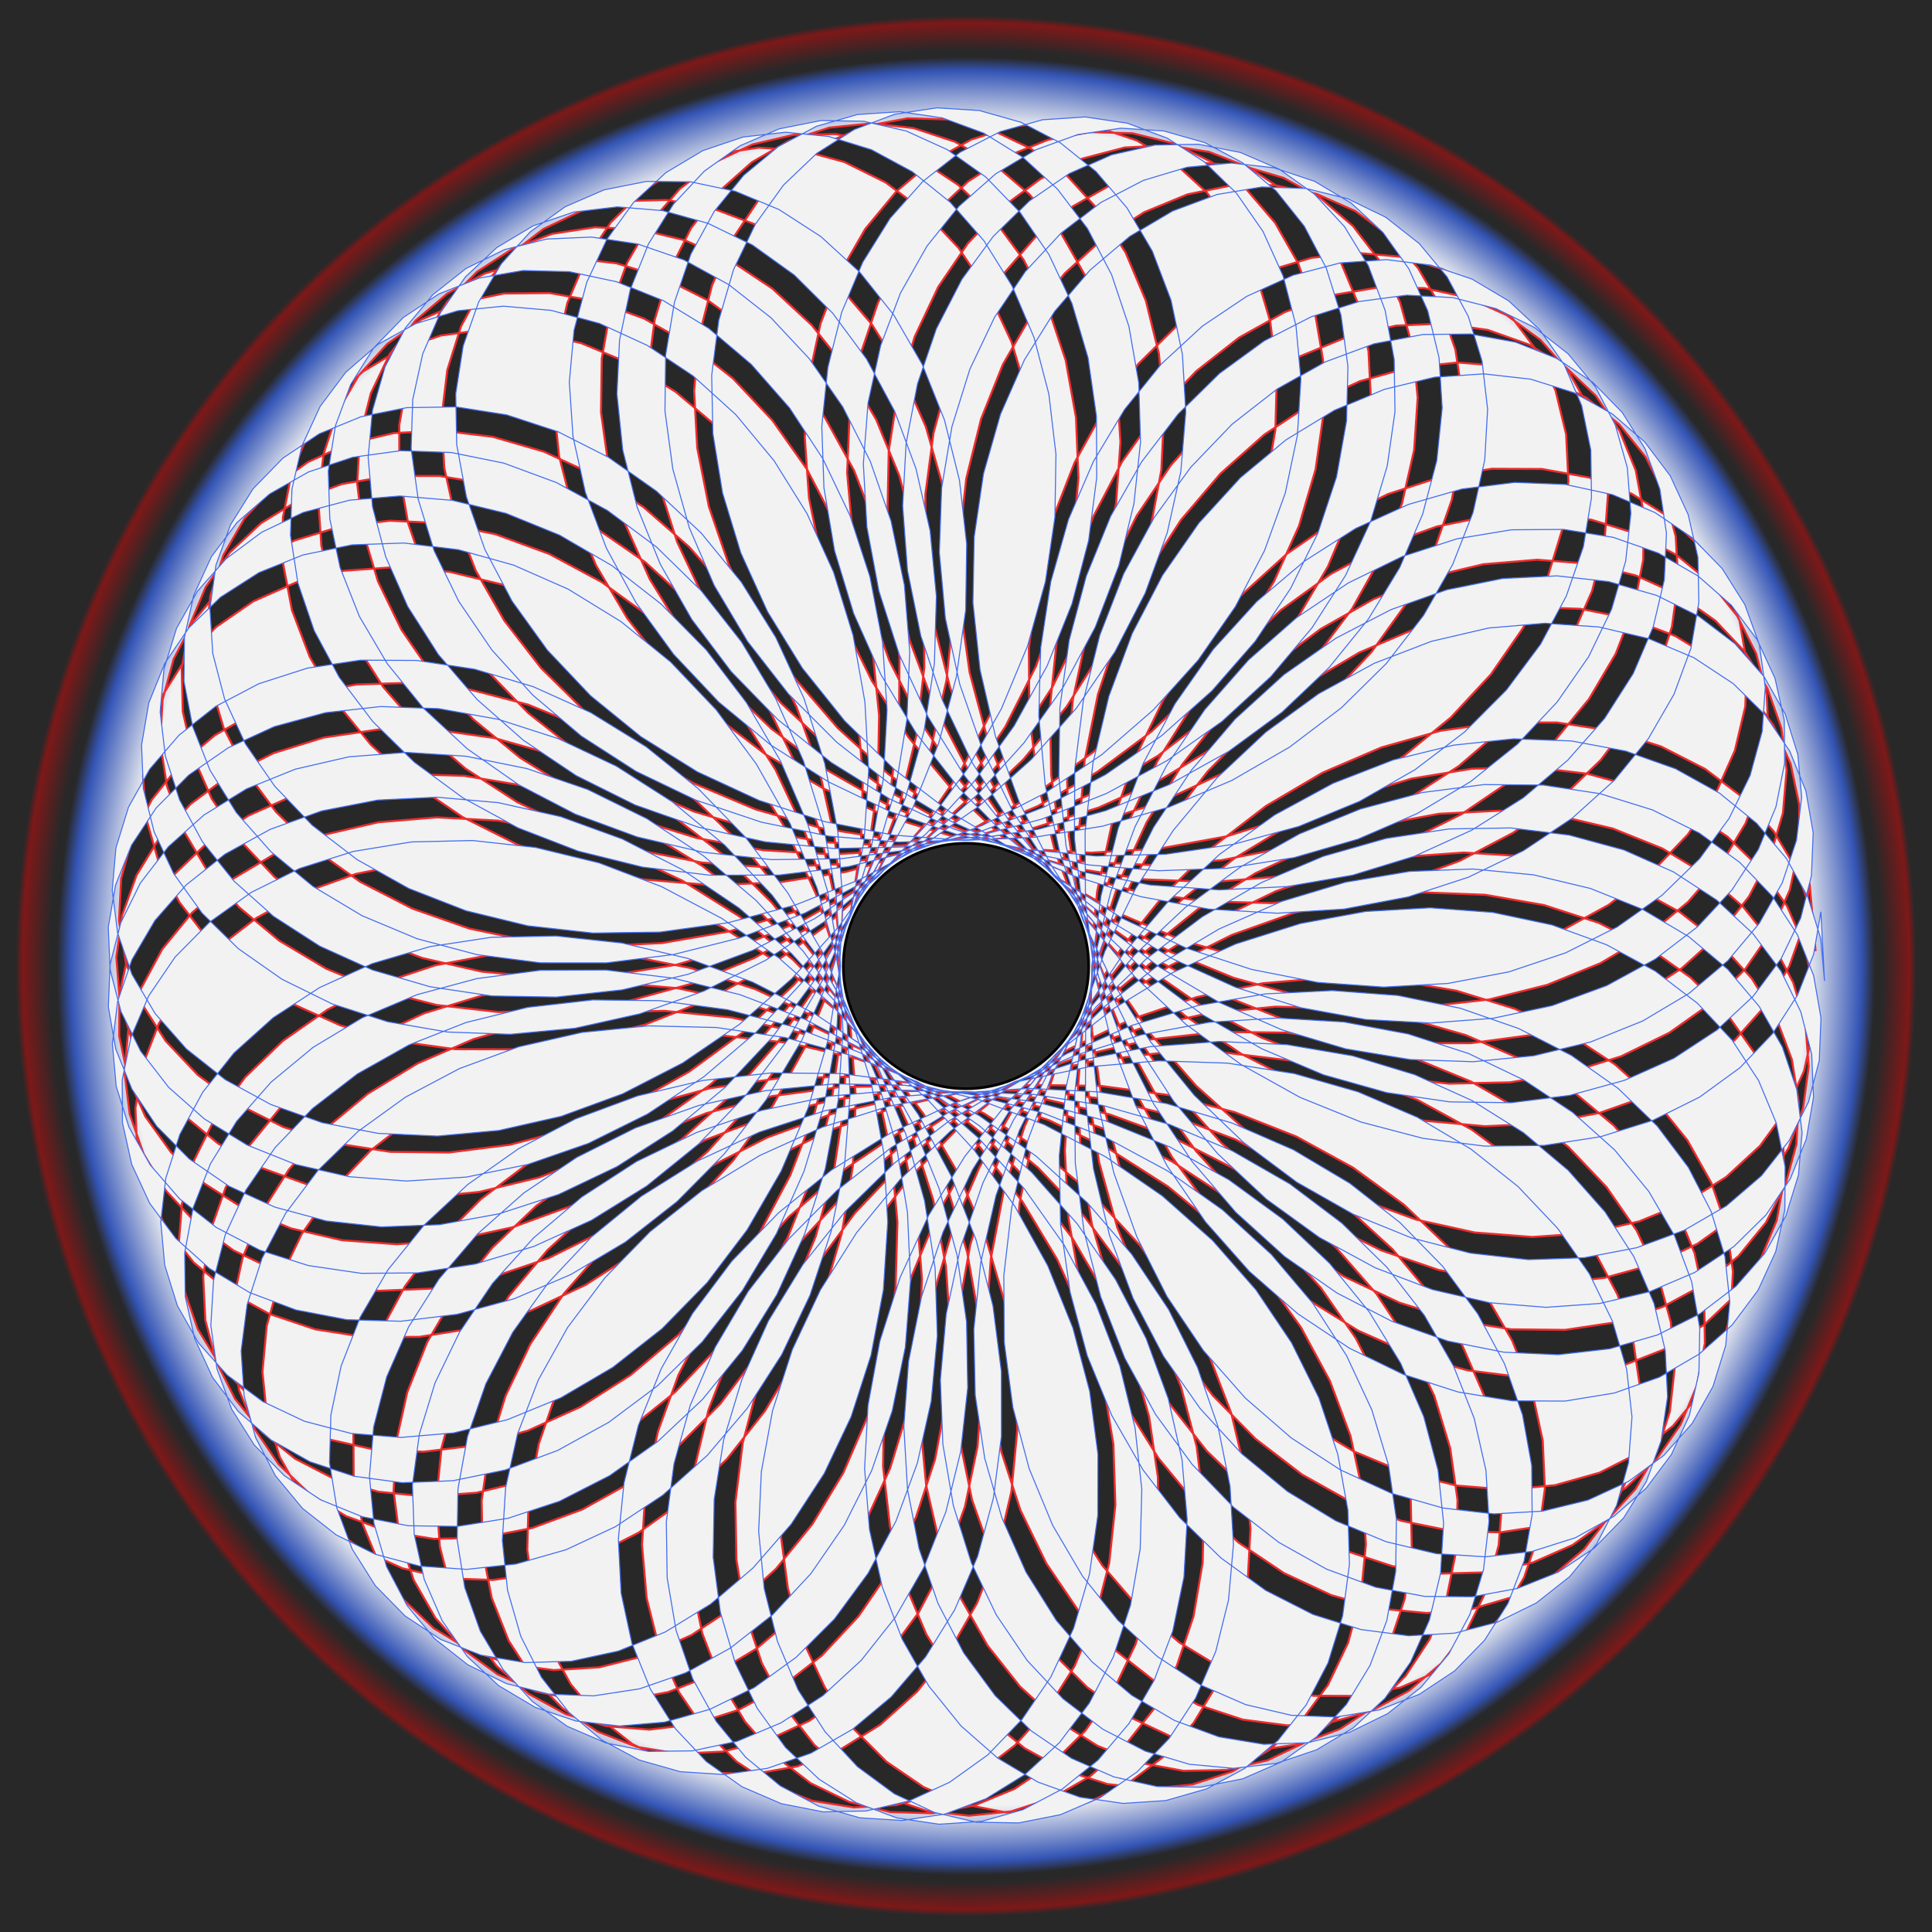 <svg xmlns="http://www.w3.org/2000/svg" viewBox="0 0 720 720" onload="pauseAnimations();"><rect x="0" y="0" width="720" height="720" fill="#333333" stroke="none"/><defs><radialGradient id="a" cx=".5" cy=".5" fx=".5" fy=".5" r=".707"><stop offset="61%" stop-color="#F2F2F2"/><stop offset="65%" stop-color="#3455B6"/><stop offset="66%" stop-color="#282829"/><stop offset="66.5%" stop-color="#282829"/><stop offset="68.5%" stop-color="#7E1818"/><stop offset="69%" stop-color="#282829"/></radialGradient></defs><rect width="100%" height="100%" rx="0%" ry="0%" fill="url(#a)"/><g transform="rotate(-1 1382.298 -680.298) scale(.95)"><path d="M693.332 360l-1.758-16.441-5.242-15.926-8.605-14.914-11.77-13.426-14.672-11.496-17.238-9.172-19.418-6.508-21.164-3.574-22.43-.426-23.195 2.844-23.445 6.172-23.176 9.469-22.395 12.656-21.129 15.66-19.41 18.41-17.277 20.84-14.785 22.883-12.008 24.496-8.996 25.637-5.84 26.28-2.602 26.403.625 26.012 3.77 25.094 6.746 23.691 9.496 21.82 11.934 19.532 14.011 16.867 15.676 13.902 16.88 10.688 17.597 7.308 17.804 3.84 17.497.363 16.683-3.047 15.371-6.312 13.602-9.352 11.398-12.101 8.832-14.496 5.946-16.492 2.812-18.028-.5-19.086-3.906-19.636-7.336-19.668-10.703-19.188-13.93-18.207-16.95-16.758-19.683-14.867-22.062-12.598-24.047-9.992-25.578-7.125-26.63-4.062-27.163-.887-27.18 2.336-26.676 5.512-25.668 8.566-24.168 11.434-22.222 14.023-19.875 16.293-17.176 18.168-14.2 19.606-11.007 20.57-7.676 21.039-4.285 20.984-.914 20.422 2.355 19.344 5.446 17.789 8.297 15.777 10.824 13.356 12.984 10.59 14.715 7.523 15.988 4.242 16.762.813 17.031-2.692 16.781-6.18 16.032-9.581 14.785-12.813 13.09-15.808 10.98-18.489 8.504-20.804 5.727-22.696 2.714-24.125-.457-25.062-3.71-25.48-6.97-25.387-10.155-24.766-13.184-23.652-15.988-22.067-18.493-20.05-20.644-17.657-22.379-14.937-23.66-11.965-24.453-8.809-24.735-5.55-24.496-2.258-23.738.972-22.48 4.078-20.747 6.977-18.578 9.602-16.011 11.878-13.118 13.766-9.96 15.211-6.602 16.18-3.125 16.648.387 16.606 3.867 16.043 7.222 14.988 10.383 13.453 13.285 11.484 15.848 9.114 18.024 6.406 19.765 3.426 21.031.242 21.797-3.074 22.047-6.434 21.778-9.773 21.003-13 19.739-16.04 18.027-18.828 15.902-21.285 13.422-23.367 10.653-25.012 7.656-26.187 4.508-26.86 1.293-27.015-1.918-26.652-5.04-25.766-8-24.395-10.722-22.55-13.137-20.293-15.187-17.657-16.825-14.718-17.996-11.54-18.683-8.187-18.863-4.75-18.52-1.3-17.672 2.081-16.332 5.313-14.523 8.324-12.29 11.043-9.687 13.414-6.762 15.375-3.597 16.887-.254 17.914 3.187 18.433 6.653 18.446 10.054 17.937 13.317 16.938 16.367 15.46 19.133 13.555 21.547 11.258 23.562 8.64 25.129 5.759 26.207 2.68 26.777-.512 26.832-3.743 26.36-6.925 25.379-9.989 23.918-12.855 22.011-15.457 19.696-17.723 17.035-19.594 14.094-21.035 10.937-21.996 7.649-22.457 4.3-22.398.97-21.825-2.263-20.746-5.312-19.175-8.117-17.157-10.606-14.726L446.98 46.23l-14.406-8.875-15.633-5.574-16.367-2.136-16.59 1.378-16.3 4.883L352.18 44.2l-14.223 11.543-12.48 14.547-10.332 17.242-7.817 19.57-5 21.481-1.957 22.922 1.254 23.875 4.543 24.312 7.832 24.23 11.047 23.634 14.11 22.539 16.937 20.976 19.472 18.98 21.645 16.606 23.406 13.918 24.711 10.969 25.524 7.844L496.68 364l25.605 1.355 24.871-1.847 23.63-4.918 21.913-7.781 19.758-10.364 17.215-12.61 14.336-14.452 11.191-15.86 7.852-16.789 4.39-17.214.891-17.125-2.57-16.528-5.914-15.426-9.059-13.851-11.945-11.832-14.496-9.422-16.657-6.676-18.386-3.652-19.645-.43-20.394 2.93-20.637 6.328-20.36 9.707-19.578 12.973-18.308 16.05-16.59 18.871-14.461 21.372-11.984 23.484-9.211 25.168-6.219 26.375-3.074 27.086.133 27.273 3.336 26.942 6.449 26.093 9.394 24.75 12.102 22.946 14.504 20.719 16.535 18.12 18.152 15.212 19.309 12.07 19.972 8.754 20.125 5.351 19.762 1.938 18.89-1.41 17.52-4.602 15.692-7.578 13.43-10.262 10.796-12.597 7.852-14.52 4.656-15.996 1.281-16.984-2.183-17.477-5.676-17.45-9.105-16.91-12.399-15.874-15.473-14.368-18.261-12.433-20.711-10.11-22.75-7.464-24.348-4.551-25.45-1.457-26.054 1.762-26.133 5.007-25.691 8.211-24.746 11.293-23.313 14.172-21.433 16.79-19.156 19.062-16.532 20.945-13.625 22.395-10.504 23.363-7.253 23.828-3.942 23.773-.648 23.207 2.539 22.125 5.547 20.563 8.308 18.539 10.754 16.113 12.824 13.328 14.47 10.258 15.651 6.961 16.336 3.512h16.52l16.18-3.504 15.34-6.918 14.011-10.168 12.23-13.18 10.036-15.879 7.476-18.207 4.625-20.125 1.532-21.57-1.711-22.531-5.04-22.977-8.37-22.902-11.618-22.316-14.715-21.23-17.578-19.677-20.144-17.699-22.352-15.34-24.14-12.668-25.473-9.738-26.316-6.629-26.645-3.422-26.453-.191-25.742 2.988-24.532 6.031-22.835 8.864-20.708 11.421-18.187 13.63-15.336 15.445-12.215 16.816-8.898 17.707-5.465 18.098-1.988 17.972 1.449 17.336 4.765 16.2 7.891 14.582 10.75 12.53 13.277 10.079 15.418 7.293 17.125 4.234 18.356.97 19.094-2.423 19.308-5.863 19.016-9.277 18.215-12.578 16.93-15.692 15.199-18.55 13.054-21.087 10.567-23.23 7.78-24.953 4.786-26.192 1.633-26.933-1.578-27.16-4.781-26.864-7.899-26.05-10.84-24.743-13.543-22.972-15.941-20.778-17.969-18.218-19.574-15.352-20.719-12.238-21.37-8.965-21.513-5.602-21.136-2.226-20.246 1.078-18.868 4.234-17.011 7.168-14.743 9.809-12.09 12.101-9.12 13.989-5.915 15.418-2.52 16.37.97 16.817 4.476 16.75 7.926 16.176 11.234 15.098 14.328 13.554 17.145 11.578 19.61 9.223 21.667 6.543 23.286 3.598 24.414.468 25.035-2.777 25.136-6.05 24.723-9.286 23.8-12.387 22.392-15.296 20.543-17.926 18.289-20.227 15.695-22.129 12.816-23.593 9.735-24.575 6.511-25.058 3.235-25.024-.016-24.46-3.172-23.399-6.14-21.84-8.864-19.832-11.265-17.418-13.297-14.644-14.895-11.579-16.035-8.292-16.68-4.856-16.812-1.348-16.434 2.145-15.546 5.555-14.18 8.796-12.348 11.797-10.11 14.489-7.507 16.816-4.613 18.723-1.48 20.168 1.804 21.12 5.176 21.567 8.543 21.488 11.832 20.899 14.96 19.82 17.868 18.266 20.465 16.289 22.707 13.941 24.535 11.27 25.898 8.351 26.774 5.258 27.136 2.059 26.973-1.16 26.3-4.32 25.114-7.344 23.453-10.157 21.356-12.691 18.867-14.879 16.047-16.672 12.957-18.012 9.672-18.879 6.27-19.238 2.823-19.086-.578-18.422-3.863-17.25-6.96-15.601-9.782-13.516L566.14 98.16l-14.391-8.215-16.066-5.125-17.266-1.828-17.973 1.594-18.16 5.07-17.836 8.516-17.012 11.848-15.699 14.992-13.941 17.886-11.781 20.446-9.266 22.629-6.465 24.379-3.445 25.652-.281 26.426 2.945 26.683 6.164 26.418 9.285 25.637 12.242 24.363 14.95 22.63 17.351 20.468 19.379 17.945 20.992 15.113L512 453.73l22.79 8.805 22.925 5.48 22.547 2.15 21.652-1.118 20.266-4.235 18.406-7.12 16.129-9.723L670.184 436l10.496-13.813 7.273-15.199 3.879-16.105.379-16.508-3.14-16.398-6.598-15.774-9.914-14.66-13.024-13.07-15.844-11.055-18.32-8.66-20.394-5.934-22.02-2.957-23.164.215-23.797 3.492-23.918 6.805-23.512 10.066-22.609 13.207-21.219 16.141-19.39 18.805-17.157 21.129-14.582 23.062-11.73 24.547-8.672 25.559-5.477 26.062-2.23 26.05.996 25.513 4.113 24.464 7.055 22.93 9.742 20.945 12.106 18.547 14.097 15.793 15.664 12.746 16.762 9.48 17.367 6.063 17.461 2.574 17.04-.906 16.109-4.293 14.699-7.515 12.832-10.5 10.547-13.18 7.91-15.484 4.965-17.38 1.8-18.804-1.53-19.746-4.938-20.176-8.344-20.09-11.672-19.484-14.843-18.395-17.782-16.84-20.418-14.851-22.695-12.496-24.555-9.824-25.957-6.907-26.867-3.808-27.262-.617-27.14 2.601-26.492 5.754-25.348 8.77-23.719 11.574-21.656 14.094-19.203 16.27-16.414 18.042-13.368 19.371-10.113 20.219-6.75 20.562-3.34 20.387.024 19.7 3.273 18.507 6.328 16.836 9.118 14.73 11.574 12.223 13.644 9.38 15.282 6.265 16.449 2.941 17.113-.508 17.266-4.004 16.91-7.472 16.043-10.832 14.703-14.008 12.91-16.918 10.715-19.508 8.172-21.719 5.344-23.488 2.296-24.789-.89-25.594-4.145-25.875-7.383-25.636-10.523-24.887-13.5-23.64-16.223-21.938-18.64-19.813-20.684-17.316-22.305-14.52-23.46-11.484-24.122-8.281-24.265-4.992-23.899-1.7-23.007 1.524-21.622 4.597-19.773 7.45-17.496 10.004-14.84 12.21-11.871 14.004-8.648 15.352-5.258 16.215-1.758 16.566 1.758 16.414 5.215 15.746 8.535 14.586 11.636 12.953 14.465 10.891 16.938 8.453 19.012 5.688 20.64 2.664 21.785-.543 22.426-3.864 22.55-7.214 22.15-10.516 21.253-13.688 19.875-16.66 18.051-19.359 15.832-21.715 13.273-23.676 10.434-25.199 7.39-26.238 4.22-26.774.984-26.785-2.211-26.277-5.313-25.262-8.222-23.754-10.88-21.793-13.222-19.425-15.183-16.696-16.715-13.68-17.782-10.437-18.351-7.047L201.34 93.2l-17.953-.136-16.996 3.226-15.543 6.422-13.637 9.383-11.32 12.031-8.645 14.313-5.664 16.18-2.46 17.581.905 18.5 4.348 18.906 7.793 18.793 11.152 18.176 14.36 17.059 17.332 15.484 20.004 13.485 22.316 11.109 24.211 8.426 25.644 5.496 26.59 2.39 27.02-.816 26.93-4.031 26.316-7.196 25.207-10.21 23.613-13.016 21.59-15.531 19.168-17.707 16.418-19.477 13.406-20.8 10.196-21.637 6.867-21.97 3.5-21.788.176-21.086-3.036-19.883-6.046-18.203-8.793-16.078-11.211-13.559-13.239-10.7-14.832-7.57-15.953-4.23-16.578-.77-16.687 2.747-16.29 6.23-15.386 9.606-14 12.797L339.96 80.87l-9.938 18.332-7.359 20.559-4.496 22.347-1.414 23.668 1.808 24.489 5.09 24.793 8.36 24.574 11.531 23.847 14.527 22.625 17.282 20.946 19.718 18.84 21.79 16.379 23.425 13.609 24.602 10.598 25.281 7.43 25.445 4.175 25.09.914 24.219-2.273 22.851-5.313 21.012-8.125 18.746-10.64 16.106-12.805 13.152-14.563 9.941-15.863 6.56-16.684 3.073-16.996-.433-16.796-3.875-16.086-7.184-14.88-10.277-13.206-13.094-11.102-15.555-8.617-17.625-5.813-19.242-2.742-20.379.504-21.015 3.863-21.13 7.254-20.726 10.598L486 222.516l-18.445 16.816-16.625 19.55-14.407 21.942-11.847 23.946-9.016 25.496-5.98 26.566-2.813 27.14.403 27.184 3.593 26.711 6.676 25.727 9.57 24.25 12.215 22.324 14.531 19.984 16.473 17.293 17.985 14.309 19.023 11.098 19.57 7.742 19.602 4.312 19.12.899 18.13-2.43 16.652-5.594 14.715-8.515 12.371-11.13 9.66-13.382 6.657-15.211 3.417-16.586.024-17.469-3.45-17.84-6.925-17.699-10.313-17.047-13.55-15.906-16.555-14.3-19.258-12.274-21.594-9.879-23.523-7.168-24.984-4.215-25.961-1.09-26.422 2.13-26.364 5.366-25.78 8.54-24.704 11.57-23.144 14.387-21.149 16.914-18.77 19.093-16.054 20.868-13.074 22.195-9.907 23.039-6.613 23.371-3.285 23.187v22.489l3.164 21.281 6.137 19.598 8.84 17.468 11.21 14.95 13.196 12.086 14.746 8.949 15.82 5.61 16.403 2.136 16.468-1.383 16.028-4.871 15.074-8.254 13.648-11.453 11.774-14.387 9.5-17 6.879-19.234 3.972-21.035.856-22.367-2.402-23.192-5.727-23.512-9.027-23.304-12.235-22.59-15.265-21.38-18.051-19.718-20.516-17.633-22.613-15.187-24.281-12.438-25.485-9.449-26.191-6.308-26.379-3.075-26.047.157-25.2 3.32-23.855 6.324-22.039 9.106-19.797 11.59-17.175 13.718-14.246 15.438-11.055 16.703-7.695 17.484-4.235 17.762-.746 17.52 2.676 16.773 5.96 15.523L87 550.754l11.832 11.668 14.273 9.14 16.32 6.293 17.927 3.192 19.039-.102 19.656-3.496 19.758-6.926 19.343-10.304 18.426-13.559 17.035-16.597 15.204-19.372 12.972-21.8 10.41-23.832 7.57-25.426 4.532-26.531 1.363-27.133-1.851-27.219-5.043-26.777-8.118-25.825-11.007-24.386L273 259.266l-15.953-20.192-17.883-17.535-19.375-14.586-20.406-11.414-20.938-8.098-20.953-4.707-20.449-1.328-19.441 1.961-17.946 5.086-15.988 7.969-13.621 10.543-10.89 12.754-7.868 14.547-4.602 15.875-1.19 16.722 2.308 17.055 5.8 16.875 9.215 16.187 12.477 15.008 15.5 13.367 18.223 11.31 20.59 8.878 22.535 6.137 24.027 3.156h25.023l25.508-3.246 25.477-6.508 24.925-9.707 23.868-12.758 22.343-15.59 20.375-18.14 18.024-20.336 15.344-22.125 12.394-23.465 9.258-24.324 6.008-24.664 2.71-24.496-.53-23.801-3.66-22.606-6.594-20.93-9.254-18.812-11.582-16.293-13.524-13.437-15.031-10.309-16.063-6.969-16.597-3.508-16.621.012-16.13 3.492-15.136 6.875-13.664 10.063-11.746 13-9.426 15.613-6.766 17.84-3.816 19.637-.656 20.969 2.644 21.8 6.008 22.114 9.344 21.91 12.59 21.199 15.66 20 18.476 18.336 20.98 16.265 23.11 13.825 24.813 11.09 26.043 8.113 26.785 4.984 27.004 1.77 26.7-1.442 25.882-4.586 24.57-7.57 22.781-10.324 20.567-12.785 17.98-14.887 15.075-16.578 11.918-17.813 8.585-18.566 5.149-18.809 1.695-18.535-1.695-17.754-4.957-16.472-8-14.723-10.766-12.547-13.18-9.984-15.199-7.106-16.773-3.965-17.863-.64-18.454 2.793-18.527 6.254-18.086 9.668-17.148 12.953-15.735 16.027-13.879 18.836-11.636 21.297-9.051 23.363-6.2 24.985-3.144 26.129.035 26.761L398 312.58l6.457 26.472L414 364.605l12.434 24.153 15.074 22.293 17.387 20.027 19.308 17.406 20.809 14.496 21.832 11.364 22.355 8.082 22.364 4.73 21.859 1.395 20.836-1.856 19.332-4.933 17.367-7.778 14.988-10.308 12.25-12.477 9.207-14.226 5.938-15.512 2.508-16.313-1-16.601-4.504-16.383-7.938-15.652-11.207-14.43-14.246-12.746-16.984-10.649-19.364-8.18-21.324-5.402-22.832-2.382-23.844.808-24.351 4.086L497.922 315l-23.797 10.61-22.766 13.69-21.257 16.555-19.317 19.13-16.984 21.347-14.332 23.164-11.41 24.524-8.305 25.402-5.078 25.77-1.817 25.613 1.395 24.941 4.488 23.766 7.383 22.101 10.008 20.004 12.3 17.5 14.204 14.66 15.664 11.547 16.66 8.227 17.152 4.773 17.133 1.278 16.598-2.196 15.562-5.558 14.047-8.739 12.086-11.656 9.727-14.258 7.02-16.472 4.027-18.262.828-19.574-2.512-20.399-5.914-20.703-9.293-20.492-12.574-19.773-15.684-18.567-18.539-16.902-21.078-14.824-23.242-12.387-24.98-9.652-26.247-6.68-27.023-3.551-27.274-.348-27.008 2.86-26.218 5.988-24.942 8.961-23.187 11.703-21.012 14.149-18.453 16.23-15.582 17.902-12.461 19.118-9.16 19.847-5.766 20.07-2.344 19.774 1.012 18.96 4.238 17.661 7.243 15.883 9.972 13.676 12.352 11.093 14.336 8.18 15.87 5.016 16.927 1.66 17.484-1.797 17.523-5.29 17.051-8.73 16.078-12.039 14.637-15.144 12.75-17.98 10.473-20.47 7.87-22.562 4.99-24.215 1.91-25.383-1.29-26.05-4.539-26.192-7.75-25.82-10.851-24.93-13.758-23.558-16.41-21.735-18.73-19.5-20.669-16.918-22.172-14.035-23.203-10.941-23.73-7.7-23.746-4.386-23.239-1.09-22.226 2.117-20.715 5.156-18.754 7.957-16.375 10.45-13.633 12.566-10.594 14.274-7.32 15.52-3.89 16.269-.38 16.515 3.133 16.25 6.563 15.477 9.836 14.207L59.8 440.117l15.625 10.34 18.004 7.828 19.972 5.008 21.485 1.95 22.508-1.278 23.015-4.602 23.012-7.93 22.484-11.195 21.465-14.308 19.965-17.207 18.039-19.813 15.73-22.062 13.086-23.91 10.188-25.301 7.098-26.207 3.898-26.598.66-26.473-2.527-25.824-5.594-24.676-8.46-23.039-11.056-20.96-13.312-18.485-15.184-15.672-16.613-12.578-17.566-9.281-18.028-5.86-17.968-2.379-17.399 1.067-16.324 4.406-14.77 7.559-12.77 10.457-10.37 13.035-7.63 15.226-4.597 16.993-1.355 18.285 2.02 19.09 5.46 19.37 8.875 19.145 12.196 18.41 15.335 17.184 18.23 15.508 20.806 13.418 23.004 10.965 24.777 8.218 26.078 5.247 26.887 2.109 27.175-1.098 26.942-4.308 26.191-7.438 24.946-10.406 23.23-13.145 21.082-15.586 18.567-17.66 15.734-19.324 12.644-20.527 9.387-21.246 6.027-21.454 2.649-21.144-.672-20.32-3.855-18.996-6.82-17.204-9.509-14.984-11.847-12.379-13.79-9.45-15.28-6.265-16.301-2.89-16.817.586-16.812 4.093-16.301 7.555-15.293 10.887-13.809 14.015-11.886 16.864-9.578 19.375-6.938 21.492-4.023 23.164-.914 24.355 2.316 25.043 5.59 25.207 8.832 24.86L361 280.965l14.89 22.648 17.56 20.852 19.902 18.648 21.859 16.09 23.379 13.242 24.422 10.18 24.968 6.973 25 3.695 24.504.43 23.5-2.739 22.004-5.738 20.055-8.496 17.68-10.95 14.953-13.027 11.918-14.687 8.656-15.89 5.234-16.598 1.73-16.801-1.769-16.492-5.195-15.668-8.46-14.36-11.5-12.59-14.235-10.402-16.61-7.847-18.574-4.985-20.082-1.883-21.098 1.387-21.609 4.746-21.598 8.117-21.074 11.422-20.05 14.57-18.56 17.508-16.636 20.149-14.328 22.437-11.695 24.313-8.805 25.738-5.73 26.68-2.54 27.101.684 27.008 3.855 26.395 6.903 25.27 9.746 23.667 12.32 21.621 14.555 19.18 16.402 16.39 17.805 13.333 18.73 10.07 19.16 6.672 19.075 3.226 18.472-.187 17.368-3.492 15.78-6.621 13.75-9.48 11.321-12.028 8.54-14.192 5.476-15.922 2.207-17.191-1.203-17.957-4.676-18.219-8.125-17.96-11.477-17.196-14.648-15.95-17.574-14.245-20.184-12.133-22.414-9.664-24.215-6.895-25.554-3.902-26.387-.754-26.715 2.473-26.508 5.691-25.797 8.832-24.578 11.809-22.898 14.554-20.79 17-18.308 19.075-15.508 20.742-12.46 21.949-9.243 22.664-5.918 22.867-2.582 22.555.7 21.723 3.835 20.398 6.766 18.602 9.406 16.367 11.703 13.758 13.598 10.82 15.055 7.625 16.02 4.25 16.491.754 16.45-2.762 15.894-6.23 14.84-9.575 13.312-12.707 11.352-15.574 9-18.094 6.32-20.218 3.368-21.907.222-23.113-3.043-23.808-6.355-23.997-9.63-23.656-12.78-22.816-15.75-21.485-18.446-19.707-20.82-17.52-22.797-14.987-24.348-12.168-25.414-9.125-25.984-5.946-26.035-2.699-25.563.535-24.578 3.672-23.105 6.64-21.172 9.364-18.82 11.781-16.11 13.82-13.094 15.442-9.851 16.605-6.445 17.278-2.961 17.437.523 17.082 3.926 16.223 7.18 14.867 10.199 13.059 12.918 10.832 15.277 8.23 17.227 5.332 18.714 2.184 19.723-1.121 20.215-4.524 20.195-7.933 19.66-11.274 18.63-14.465 17.128-17.437 15.2-20.113 12.886-22.438 10.25-24.351 7.36-25.813 4.28-26.781 1.095-27.246-2.118-27.184-5.289-26.605-8.324-25.516-11.16-23.945-13.723-21.938-15.941-19.523-17.774-16.777-19.156-13.754-20.07-10.524-20.48-7.164-20.368-3.758-19.75-.379-18.617 2.891-17.012 5.977-14.953 8.804-12.5 11.309-9.695 13.437-6.613 15.13-3.313 16.359.125 17.093 3.621 17.313 7.094 17.02 10.469 16.222 13.672 14.942 16.62 13.207 19.25 11.058 21.512 8.563 23.34 5.765 24.703 2.746 25.567-.43 25.914-3.675 25.742-6.918 25.055-10.078 23.87-13.074 22.22-15.836 20.144-18.293 17.691-20.387 14.926-22.063 11.918-23.277 8.73-24.004 5.446-24.215 2.144-23.906-1.093-23.082-4.192-21.762-7.074-19.968-9.676-17.739-11.933-15.132-13.781-12.196-15.188-9.004-16.117-5.625-16.543-2.14-16.45 1.382-15.85 4.848-14.755 8.192-13.18 11.328-11.18 14.191-8.78 16.715-6.055 18.844-3.067 20.527.122 21.738 3.43 22.446 6.777 22.629 10.085 22.3 13.282 21.465 16.277 20.145 19.012 18.375 21.418 16.203 23.43 13.683 25.007 10.875 26.11 7.856 26.703 4.691 26.785 1.461 26.344-1.746 25.382-4.86 23.942-7.8 22.031-10.5 19.707-12.883 17.024-14.898 14.039-16.489 10.816-17.613 7.442-18.254 3.984-18.379.523-17.992-2.851-17.09-6.078-15.707-9.07-13.855-11.766-11.59-14.098-8.957-16.023-6.016-17.489-2.836-18.468.508-18.938 3.95-18.898 7.39-18.344 10.766-17.29 13.996-15.773 17-13.824 19.715-11.496 22.07-8.851 24.02-5.946 25.515-2.86 26.52.337 27.015 3.558 26.988 6.727 26.442 9.77 25.39 12.601 23.856 15.16 21.879 17.383 19.508 19.203 16.793 20.586 13.808 21.488 10.617 21.887 7.297 21.77 3.93 21.132.59 19.993-2.64 18.37-5.68 16.305-8.47 13.828-10.933 11.016-13.015 7.91-14.668 4.598-15.856 1.148-16.543-2.367-16.726-5.86-16.391-9.25-15.55-12.464-14.231-15.434-12.453-18.086-10.274-20.359-7.738-22.207-4.906-23.59-1.852-24.472 1.356-24.844 4.632-24.688 7.907-24.027 11.093-22.863 14.114-21.235 16.902-19.187 19.383-16.762 21.496-14.027 23.195-11.043 24.43-7.89 25.172-4.638 25.398-1.37 25.113 1.831 24.301 4.89 22.992 7.743 21.211 10.3 19 12.517 16.403 14.324 13.48 15.691 10.301 16.574 6.934 16.957 3.457 16.82-.047 16.18-3.508 15.036-6.84 13.421-9.965 11.375-12.82 8.934-15.332 6.168-17.45 3.133-19.132-.094-20.332-3.445-21.031-6.832-21.211-10.18-20.88-13.414-20.038-16.445-18.72-19.223-16.952-21.656-14.778-23.707-12.261-25.32-9.461-26.454-6.446-27.086-3.293-27.195-.074-26.785 3.121-25.867 6.22-24.446 9.148-22.574 11.824-20.285 14.187-17.633 16.184-14.676 17.75-11.492 18.851-8.144 19.465-4.727 19.563-1.297 19.148 2.047 18.223 5.238 16.805 8.196 14.925 10.855 12.63 13.156 9.968 15.047 6.996 16.48 3.785 17.427.41 17.867-3.058 17.793-6.535 17.21-9.942 16.13-13.195 14.582-16.234 12.609-18.977 10.254-21.363 7.586-23.344 4.66-24.867 1.555-25.903-1.657-26.43-4.894-26.437-8.078-25.918-11.133-24.898-13.98-23.402-16.543-21.458-18.774-19.117-20.601-16.441-21.985-13.492-22.89-10.34-23.29-7.055-23.171-3.73-22.536-.43-21.394 2.758-19.77 5.758-17.695 8.5-15.219 10.921-12.398 12.961-9.293 14.57-5.973 15.712-2.512 16.355 1.004 16.492 4.5 16.114 7.903 15.226 11.125 13.867 14.101 12.043 16.758 9.825 19.043 7.242 20.899 4.375 22.289 1.277 23.183-1.96 23.567-5.282 23.425-8.586 22.778-11.809 21.625-14.863 20.02-17.68 17.984-20.195 15.578-22.336 12.863-24.058 9.906-25.325 6.774-26.09 3.547-26.343.308-26.078-2.863-25.293-5.899-24.008-8.71-22.25-11.239-20.059-13.418-17.48-15.195-14.582-16.52-11.426-17.367-8.078-17.707-4.621-17.539-1.137-16.851 2.3-15.668 5.61L173 84.336l-11.926 11.55-9.445 14.048-6.64 16.144-3.567 17.809-.297 18.988 3.09 19.672 6.52 19.84 9.902 19.488 13.175 18.64 16.247 17.305 19.05 15.524 21.532 13.347 23.613 10.825 25.258 8.015 26.43 4.996 27.097 1.844 27.242-1.375 26.867-4.566 25.977-7.664 24.602-10.582 22.757-13.254 20.504-15.61 17.887-17.586 14.969-19.14 11.824-20.235 8.512-20.824 5.129-20.91 1.742-20.477-1.567-19.527-4.714-18.094-7.637-16.195-10.258-13.875-12.52-11.195-14.367-8.2-15.761-4.964-16.668-1.567-17.075 1.922-16.96 5.422-16.337 8.848-15.222 12.132-13.64 15.188-11.634 17.953-9.246 20.367-6.547 22.367-3.59 23.918-.456 24.98 2.785 25.528 6.043 25.559 9.254 25.074 12.324 24.078 15.195 22.61 17.777 20.691 20.02 18.387 21.867 15.742 23.262 12.824 24.18 9.707 24.593 6.461 24.485 3.168 23.855-.094 22.723-3.238 21.105-6.203 19.04-8.902 16.57-11.282 13.754-13.273 10.652-14.844 7.336-15.937 3.883-16.54.37-16.628-3.124-16.207-6.52-15.278-9.738-13.867-12.711-12.004-15.371-9.738-17.649-7.113-19.507-4.204-20.895-1.066-21.789 2.215-22.176 5.574-22.035 8.918-21.39 12.176-20.247 15.27-18.644 18.124-16.617 20.668-14.227 22.844-11.52 24.602-8.57 25.898-5.457 26.695-2.25 26.985.973 26.742 4.125 25.988 7.133 24.735 9.926 23.004 12.425 20.843 14.578 18.293 16.329 15.426 17.62 12.293 18.438 8.98 18.75 5.551 18.543 2.094 17.824-1.316 16.61-4.594 14.918-7.676 12.797-10.476 10.28-12.946 7.438-15.015 4.328-16.649 1.028-17.805-2.395-18.46-5.86-18.606-9.276-18.23-12.582-17.352-15.692-16-18.527-14.2-21.04-12.003-23.156-9.461-24.836-6.637-26.039-3.605-26.734-.442-26.918 2.786-26.578 5.988-25.723 9.09-24.375 12.015-22.574 14.684-20.351 17.043-17.774 19.02-14.894 20.57-11.782 21.66-8.511 22.246-5.168 22.32-1.82 21.883 1.445 20.926 4.554 19.48 7.43 17.57 10.012 15.243 12.226 12.543 14.035 9.543 15.387 6.293 16.25 2.883 16.61-.618 16.453-4.132 15.789-7.575 14.633-10.867 13.007-13.941 10.961-16.723 8.54-19.144 5.796-21.168 2.805-22.727-.36-23.809-3.636-24.375-6.93-24.425-10.168-23.957-13.27-22.985-16.167-21.531-18.774-19.645-21.047-17.359-22.91-14.742-24.332-11.848-25.273-8.762-25.7-5.542-25.613-2.286-25.008.946-23.886 4.054-22.285 6.985-20.239 9.644-17.785 11.989-14.984 13.941-11.895 15.465-8.597 16.523-5.16 17.082-1.66 17.13 1.82 16.663 5.203 15.692 8.41 14.238L76 523.793l14.008 10.023 16.281 7.356 18.125 4.406 19.504 1.227 20.387-2.102 20.761-5.492 20.621-8.879 19.961-12.18 18.817-15.304 17.207-18.2 15.183-20.777 12.786-22.992 10.086-24.785 7.136-26.117 4.032-26.946.828-27.265-2.383-27.067-5.527-26.34-8.524-25.12-11.3-23.423-13.786-21.296-15.918-18.782-17.644-15.945-18.922-12.852L198 155.375l-20-6.176-19.773-2.754-19.032.618-17.789 3.863-16.07 6.906-13.918 9.676-11.379 12.105-8.508 14.14-5.37 15.743-2.04 16.86 1.41 17.48 4.903 17.59 8.347 17.187 11.684 16.274 14.816 14.89 17.684 13.063 20.222 10.836 22.368 8.27 24.078 5.421 25.304 2.367 26.04-.82 26.242-4.066 25.937-7.29 25.11-10.402 23.796-13.344 22.028-16.027 19.84-18.394 17.293-20.38 14.445-21.94 11.375-23.032 8.144-23.629 4.836-23.707 1.528-23.266-1.696-22.312-4.765-20.871-7.598-18.957-10.133-16.629-12.308-13.934-14.07-10.925-15.376-7.676-16.195-4.266-16.512-.758-16.308 2.758-15.602 6.203-14.394 9.5-12.735 12.578-10.64 15.364-8.172 17.793-5.395 19.816-2.359 21.387.848 22.476 4.16 23.047 7.488 23.11 10.766 22.648 13.902 21.688 16.828 20.25 19.477 18.375 21.77 16.105 23.671 13.504 25.121 10.633 26.086 7.566 26.543 4.367 26.48 1.137 25.903-2.066 24.809-5.157 23.23-8.046 21.207-10.684 18.777-12.992 16.004-14.914 12.938-16.403 9.664-17.422 6.25-17.945 2.773-17.957-.683-17.453-4.043-16.441-7.227-14.95-10.16-13.007-12.781-10.657-15.028-7.953-16.851-4.96-18.211-1.743-19.074 1.617-19.43 5.055-19.266 8.473-18.593 11.812-17.434 14.973-15.809 17.902-13.77 20.52-11.366 22.77-8.653 24.597-5.699 25.957-2.586 26.828.617 27.18 3.832 27.015 6.977 26.325 9.969 25.136 12.742 23.48 15.219 21.384 17.347 18.91 19.067 16.109 20.332 13.05 21.113 9.805 21.383 6.454 21.14 3.066 20.383-.262 19.125-3.472 17.39-6.47 15.22-9.198 12.66-11.59 9.773-13.582 6.614-15.14 3.265-16.223-.203-16.801-3.715-16.871-7.187-16.422-10.535-15.48-13.692-14.055-16.578-12.192-19.137-9.926-21.304-7.328-23.036-4.449-24.289-1.36-25.039 1.856-25.273 5.133-24.984 8.375-24.188 11.52-22.898 14.48-21.153 17.188-18.996 19.57-16.48 21.578-13.668 23.156-10.625 24.262-7.426 24.875-4.152 24.965-.887 24.535 2.305 23.598 5.336 22.16 8.125 20.261 10.62 17.946 12.758 15.254 14.473 12.257 15.734 9.016 16.512 5.61 16.781 2.113 16.536-1.395 15.785-4.832 14.535-8.125 12.824-11.195 10.688-13.973 8.183-16.402 5.356-18.418 2.28-19.984-.968-21.067-4.32-21.644-7.692-21.696-11.003-21.242-14.18-20.277-17.14-18.848-19.825-16.973-22.156-14.71-24.09-12.118-25.57-9.257-26.57-6.196-27.063-3.015-27.031.203-26.48 3.386-25.419 6.457-23.875 9.332-21.879 11.942-19.484 14.226-16.735 16.125-13.703 17.586-10.46 18.582-7.075 19.075-3.633 19.05-.203 18.52 3.121 17.476 6.274 15.954 9.176 13.976 11.77 11.594 13.98 8.86 15.777 5.827 17.105 2.582 17.938-.812 18.265-4.281 18.075-7.735 17.379-11.101 16.187-14.301 14.543-17.258 12.48-19.91 10.055-22.191 7.324-24.047 4.356-25.446 1.223-26.343-1.997-26.73-5.218-26.598-8.375-25.942-11.375-24.785-14.153-23.164-16.636-21.102-18.77-18.664-20.484-15.898-21.754-12.879-22.531-9.672-22.801-6.36-22.551-3.015-21.789.277-20.527 3.442-18.782 6.402-16.605 9.082-14.04 11.43-11.14 13.383-7.976 14.898-4.614 15.93-1.136 16.469 2.386 16.492 5.864 16.004 9.226 15.011 12.39 13.551 15.294 11.64 17.86 9.34 20.042 6.7 21.785 3.777 23.051.656 23.816-2.597 24.063-5.903 23.793-9.187 23.012-12.356 21.742-15.351 20.02-18.086 17.882-20.496 15.387-22.531 12.598-24.133 9.582-25.266 6.41-25.898 3.168-26.012-.074-25.605-3.23-24.684-6.224-23.27-8.984-21.39-11.441-19.09-13.54-16.418-15.214-13.437-16.442-10.22-17.175-6.831-17.407-3.348-17.12.14-16.321 3.563-15.035 6.836-13.282 9.89-11.105 12.653-8.555 15.063-5.687 17.066-2.57 18.621.718 19.688 4.11 20.25 7.52 20.293 10.87 19.824 14.086 18.855 17.086 17.414 19.8 15.54 22.173 13.269 24.14 10.672 25.66 7.808 26.692 4.754 27.215 1.575 27.222-1.641 26.704-4.817 25.68-7.878 24.167-10.739 22.207-13.343 19.844-15.61 17.133-17.492 14.137-18.941 10.93-19.91 7.577-20.387 4.172-20.344.785-19.79-2.507-18.726-5.621-17.172-8.485-15.175-11.039-12.77-13.219-10.008-14.972-6.953-16.262-3.683-17.063-.258-17.351 3.234-17.129 6.711-16.39 10.11-15.176 13.328-13.493 16.316-11.402 18.988-8.945 21.301-6.184 23.18-3.191 24.605-.032 25.535 3.207 25.946 6.454 25.84 9.625 25.214 12.648 24.09 15.441 22.496 17.942 20.47 20.078 18.058 21.813 15.332 23.09 12.343 23.874 9.176 24.153 5.899 23.91 2.593 23.152-.66 21.89-3.781 20.157-6.7 17.977-9.343 15.418-11.644 12.515-13.551 9.356-15.024 5.996-16.011 2.515-16.504zm0 0" stroke="#ee2c2c73" stroke-width=".8" fill="#282829" fill-rule="evenodd"/><animateTransform attributeType="xml" attributeName="transform" type="rotate" from="360 360 360" to="0 360 360" dur="240s" additive="sum" repeatCount="indefinite"/></g><g transform="rotate(1 -472.238 1177.838) scale(.96)"><path d="M693.332 360l-1.758-16.441-5.242-15.926-8.605-14.914-11.77-13.426-14.672-11.496-17.238-9.172-19.418-6.508-21.164-3.574-22.43-.426-23.195 2.844-23.445 6.172-23.176 9.469-22.395 12.656-21.129 15.66-19.41 18.41-17.277 20.84-14.785 22.883-12.008 24.496-8.996 25.637-5.84 26.28-2.602 26.403.625 26.012 3.77 25.094 6.746 23.691 9.496 21.82 11.934 19.532 14.011 16.867 15.676 13.902 16.88 10.688 17.597 7.308 17.804 3.84 17.497.363 16.683-3.047 15.371-6.312 13.602-9.352 11.398-12.101 8.832-14.496 5.946-16.492 2.812-18.028-.5-19.086-3.906-19.636-7.336-19.668-10.703-19.188-13.93-18.207-16.95-16.758-19.683-14.867-22.062-12.598-24.047-9.992-25.578-7.125-26.63-4.062-27.163-.887-27.18 2.336-26.676 5.512-25.668 8.566-24.168 11.434-22.222 14.023-19.875 16.293-17.176 18.168-14.2 19.606-11.007 20.57-7.676 21.039-4.285 20.984-.914 20.422 2.355 19.344 5.446 17.789 8.297 15.777 10.824 13.356 12.984 10.59 14.715 7.523 15.988 4.242 16.762.813 17.031-2.692 16.781-6.18 16.032-9.581 14.785-12.813 13.09-15.808 10.98-18.489 8.504-20.804 5.727-22.696 2.714-24.125-.457-25.062-3.71-25.48-6.97-25.387-10.155-24.766-13.184-23.652-15.988-22.067-18.493-20.05-20.644-17.657-22.379-14.937-23.66-11.965-24.453-8.809-24.735-5.55-24.496-2.258-23.738.972-22.48 4.078-20.747 6.977-18.578 9.602-16.011 11.878-13.118 13.766-9.96 15.211-6.602 16.18-3.125 16.648.387 16.606 3.867 16.043 7.222 14.988 10.383 13.453 13.285 11.484 15.848 9.114 18.024 6.406 19.765 3.426 21.031.242 21.797-3.074 22.047-6.434 21.778-9.773 21.003-13 19.739-16.04 18.027-18.828 15.902-21.285 13.422-23.367 10.653-25.012 7.656-26.187 4.508-26.86 1.293-27.015-1.918-26.652-5.04-25.766-8-24.395-10.722-22.55-13.137-20.293-15.187-17.657-16.825-14.718-17.996-11.54-18.683-8.187-18.863-4.75-18.52-1.3-17.672 2.081-16.332 5.313-14.523 8.324-12.29 11.043-9.687 13.414-6.762 15.375-3.597 16.887-.254 17.914 3.187 18.433 6.653 18.446 10.054 17.937 13.317 16.938 16.367 15.46 19.133 13.555 21.547 11.258 23.562 8.64 25.129 5.759 26.207 2.68 26.777-.512 26.832-3.743 26.36-6.925 25.379-9.989 23.918-12.855 22.011-15.457 19.696-17.723 17.035-19.594 14.094-21.035 10.937-21.996 7.649-22.457 4.3-22.398.97-21.825-2.263-20.746-5.312-19.175-8.117-17.157-10.606-14.726L446.98 46.23l-14.406-8.875-15.633-5.574-16.367-2.136-16.59 1.378-16.3 4.883L352.18 44.2l-14.223 11.543-12.48 14.547-10.332 17.242-7.817 19.57-5 21.481-1.957 22.922 1.254 23.875 4.543 24.312 7.832 24.23 11.047 23.634 14.11 22.539 16.937 20.976 19.472 18.98 21.645 16.606 23.406 13.918 24.711 10.969 25.524 7.844L496.68 364l25.605 1.355 24.871-1.847 23.63-4.918 21.913-7.781 19.758-10.364 17.215-12.61 14.336-14.452 11.191-15.86 7.852-16.789 4.39-17.214.891-17.125-2.57-16.528-5.914-15.426-9.059-13.851-11.945-11.832-14.496-9.422-16.657-6.676-18.386-3.652-19.645-.43-20.394 2.93-20.637 6.328-20.36 9.707-19.578 12.973-18.308 16.05-16.59 18.871-14.461 21.372-11.984 23.484-9.211 25.168-6.219 26.375-3.074 27.086.133 27.273 3.336 26.942 6.449 26.093 9.394 24.75 12.102 22.946 14.504 20.719 16.535 18.12 18.152 15.212 19.309 12.07 19.972 8.754 20.125 5.351 19.762 1.938 18.89-1.41 17.52-4.602 15.692-7.578 13.43-10.262 10.796-12.597 7.852-14.52 4.656-15.996 1.281-16.984-2.183-17.477-5.676-17.45-9.105-16.91-12.399-15.874-15.473-14.368-18.261-12.433-20.711-10.11-22.75-7.464-24.348-4.551-25.45-1.457-26.054 1.762-26.133 5.007-25.691 8.211-24.746 11.293-23.313 14.172-21.433 16.79-19.156 19.062-16.532 20.945-13.625 22.395-10.504 23.363-7.253 23.828-3.942 23.773-.648 23.207 2.539 22.125 5.547 20.563 8.308 18.539 10.754 16.113 12.824 13.328 14.47 10.258 15.651 6.961 16.336 3.512h16.52l16.18-3.504 15.34-6.918 14.011-10.168 12.23-13.18 10.036-15.879 7.476-18.207 4.625-20.125 1.532-21.57-1.711-22.531-5.04-22.977-8.37-22.902-11.618-22.316-14.715-21.23-17.578-19.677-20.144-17.699-22.352-15.34-24.14-12.668-25.473-9.738-26.316-6.629-26.645-3.422-26.453-.191-25.742 2.988-24.532 6.031-22.835 8.864-20.708 11.421-18.187 13.63-15.336 15.445-12.215 16.816-8.898 17.707-5.465 18.098-1.988 17.972 1.449 17.336 4.765 16.2 7.891 14.582 10.75 12.53 13.277 10.079 15.418 7.293 17.125 4.234 18.356.97 19.094-2.423 19.308-5.863 19.016-9.277 18.215-12.578 16.93-15.692 15.199-18.55 13.054-21.087 10.567-23.23 7.78-24.953 4.786-26.192 1.633-26.933-1.578-27.16-4.781-26.864-7.899-26.05-10.84-24.743-13.543-22.972-15.941-20.778-17.969-18.218-19.574-15.352-20.719-12.238-21.37-8.965-21.513-5.602-21.136-2.226-20.246 1.078-18.868 4.234-17.011 7.168-14.743 9.809-12.09 12.101-9.12 13.989-5.915 15.418-2.52 16.37.97 16.817 4.476 16.75 7.926 16.176 11.234 15.098 14.328 13.554 17.145 11.578 19.61 9.223 21.667 6.543 23.286 3.598 24.414.468 25.035-2.777 25.136-6.05 24.723-9.286 23.8-12.387 22.392-15.296 20.543-17.926 18.289-20.227 15.695-22.129 12.816-23.593 9.735-24.575 6.511-25.058 3.235-25.024-.016-24.46-3.172-23.399-6.14-21.84-8.864-19.832-11.265-17.418-13.297-14.644-14.895-11.579-16.035-8.292-16.68-4.856-16.812-1.348-16.434 2.145-15.546 5.555-14.18 8.796-12.348 11.797-10.11 14.489-7.507 16.816-4.613 18.723-1.48 20.168 1.804 21.12 5.176 21.567 8.543 21.488 11.832 20.899 14.96 19.82 17.868 18.266 20.465 16.289 22.707 13.941 24.535 11.27 25.898 8.351 26.774 5.258 27.136 2.059 26.973-1.16 26.3-4.32 25.114-7.344 23.453-10.157 21.356-12.691 18.867-14.879 16.047-16.672 12.957-18.012 9.672-18.879 6.27-19.238 2.823-19.086-.578-18.422-3.863-17.25-6.96-15.601-9.782-13.516L566.14 98.16l-14.391-8.215-16.066-5.125-17.266-1.828-17.973 1.594-18.16 5.07-17.836 8.516-17.012 11.848-15.699 14.992-13.941 17.886-11.781 20.446-9.266 22.629-6.465 24.379-3.445 25.652-.281 26.426 2.945 26.683 6.164 26.418 9.285 25.637 12.242 24.363 14.95 22.63 17.351 20.468 19.379 17.945 20.992 15.113L512 453.73l22.79 8.805 22.925 5.48 22.547 2.15 21.652-1.118 20.266-4.235 18.406-7.12 16.129-9.723L670.184 436l10.496-13.813 7.273-15.199 3.879-16.105.379-16.508-3.14-16.398-6.598-15.774-9.914-14.66-13.024-13.07-15.844-11.055-18.32-8.66-20.394-5.934-22.02-2.957-23.164.215-23.797 3.492-23.918 6.805-23.512 10.066-22.609 13.207-21.219 16.141-19.39 18.805-17.157 21.129-14.582 23.062-11.73 24.547-8.672 25.559-5.477 26.062-2.23 26.05.996 25.513 4.113 24.464 7.055 22.93 9.742 20.945 12.106 18.547 14.097 15.793 15.664 12.746 16.762 9.48 17.367 6.063 17.461 2.574 17.04-.906 16.109-4.293 14.699-7.515 12.832-10.5 10.547-13.18 7.91-15.484 4.965-17.38 1.8-18.804-1.53-19.746-4.938-20.176-8.344-20.09-11.672-19.484-14.843-18.395-17.782-16.84-20.418-14.851-22.695-12.496-24.555-9.824-25.957-6.907-26.867-3.808-27.262-.617-27.14 2.601-26.492 5.754-25.348 8.77-23.719 11.574-21.656 14.094-19.203 16.27-16.414 18.042-13.368 19.371-10.113 20.219-6.75 20.562-3.34 20.387.024 19.7 3.273 18.507 6.328 16.836 9.118 14.73 11.574 12.223 13.644 9.38 15.282 6.265 16.449 2.941 17.113-.508 17.266-4.004 16.91-7.472 16.043-10.832 14.703-14.008 12.91-16.918 10.715-19.508 8.172-21.719 5.344-23.488 2.296-24.789-.89-25.594-4.145-25.875-7.383-25.636-10.523-24.887-13.5-23.64-16.223-21.938-18.64-19.813-20.684-17.316-22.305-14.52-23.46-11.484-24.122-8.281-24.265-4.992-23.899-1.7-23.007 1.524-21.622 4.597-19.773 7.45-17.496 10.004-14.84 12.21-11.871 14.004-8.648 15.352-5.258 16.215-1.758 16.566 1.758 16.414 5.215 15.746 8.535 14.586 11.636 12.953 14.465 10.891 16.938 8.453 19.012 5.688 20.64 2.664 21.785-.543 22.426-3.864 22.55-7.214 22.15-10.516 21.253-13.688 19.875-16.66 18.051-19.359 15.832-21.715 13.273-23.676 10.434-25.199 7.39-26.238 4.22-26.774.984-26.785-2.211-26.277-5.313-25.262-8.222-23.754-10.88-21.793-13.222-19.425-15.183-16.696-16.715-13.68-17.782-10.437-18.351-7.047L201.34 93.2l-17.953-.136-16.996 3.226-15.543 6.422-13.637 9.383-11.32 12.031-8.645 14.313-5.664 16.18-2.46 17.581.905 18.5 4.348 18.906 7.793 18.793 11.152 18.176 14.36 17.059 17.332 15.484 20.004 13.485 22.316 11.109 24.211 8.426 25.644 5.496 26.59 2.39 27.02-.816 26.93-4.031 26.316-7.196 25.207-10.21 23.613-13.016 21.59-15.531 19.168-17.707 16.418-19.477 13.406-20.8 10.196-21.637 6.867-21.97 3.5-21.788.176-21.086-3.036-19.883-6.046-18.203-8.793-16.078-11.211-13.559-13.239-10.7-14.832-7.57-15.953-4.23-16.578-.77-16.687 2.747-16.29 6.23-15.386 9.606-14 12.797L339.96 80.87l-9.938 18.332-7.359 20.559-4.496 22.347-1.414 23.668 1.808 24.489 5.09 24.793 8.36 24.574 11.531 23.847 14.527 22.625 17.282 20.946 19.718 18.84 21.79 16.379 23.425 13.609 24.602 10.598 25.281 7.43 25.445 4.175 25.09.914 24.219-2.273 22.851-5.313 21.012-8.125 18.746-10.64 16.106-12.805 13.152-14.563 9.941-15.863 6.56-16.684 3.073-16.996-.433-16.796-3.875-16.086-7.184-14.88-10.277-13.206-13.094-11.102-15.555-8.617-17.625-5.813-19.242-2.742-20.379.504-21.015 3.863-21.13 7.254-20.726 10.598L486 222.516l-18.445 16.816-16.625 19.55-14.407 21.942-11.847 23.946-9.016 25.496-5.98 26.566-2.813 27.14.403 27.184 3.593 26.711 6.676 25.727 9.57 24.25 12.215 22.324 14.531 19.984 16.473 17.293 17.985 14.309 19.023 11.098 19.57 7.742 19.602 4.312 19.12.899 18.13-2.43 16.652-5.594 14.715-8.515 12.371-11.13 9.66-13.382 6.657-15.211 3.417-16.586.024-17.469-3.45-17.84-6.925-17.699-10.313-17.047-13.55-15.906-16.555-14.3-19.258-12.274-21.594-9.879-23.523-7.168-24.984-4.215-25.961-1.09-26.422 2.13-26.364 5.366-25.78 8.54-24.704 11.57-23.144 14.387-21.149 16.914-18.77 19.093-16.054 20.868-13.074 22.195-9.907 23.039-6.613 23.371-3.285 23.187v22.489l3.164 21.281 6.137 19.598 8.84 17.468 11.21 14.95 13.196 12.086 14.746 8.949 15.82 5.61 16.403 2.136 16.468-1.383 16.028-4.871 15.074-8.254 13.648-11.453 11.774-14.387 9.5-17 6.879-19.234 3.972-21.035.856-22.367-2.402-23.192-5.727-23.512-9.027-23.304-12.235-22.59-15.265-21.38-18.051-19.718-20.516-17.633-22.613-15.187-24.281-12.438-25.485-9.449-26.191-6.308-26.379-3.075-26.047.157-25.2 3.32-23.855 6.324-22.039 9.106-19.797 11.59-17.175 13.718-14.246 15.438-11.055 16.703-7.695 17.484-4.235 17.762-.746 17.52 2.676 16.773 5.96 15.523L87 550.754l11.832 11.668 14.273 9.14 16.32 6.293 17.927 3.192 19.039-.102 19.656-3.496 19.758-6.926 19.343-10.304 18.426-13.559 17.035-16.597 15.204-19.372 12.972-21.8 10.41-23.832 7.57-25.426 4.532-26.531 1.363-27.133-1.851-27.219-5.043-26.777-8.118-25.825-11.007-24.386L273 259.266l-15.953-20.192-17.883-17.535-19.375-14.586-20.406-11.414-20.938-8.098-20.953-4.707-20.449-1.328-19.441 1.961-17.946 5.086-15.988 7.969-13.621 10.543-10.89 12.754-7.868 14.547-4.602 15.875-1.19 16.722 2.308 17.055 5.8 16.875 9.215 16.187 12.477 15.008 15.5 13.367 18.223 11.31 20.59 8.878 22.535 6.137 24.027 3.156h25.023l25.508-3.246 25.477-6.508 24.925-9.707 23.868-12.758 22.343-15.59 20.375-18.14 18.024-20.336 15.344-22.125 12.394-23.465 9.258-24.324 6.008-24.664 2.71-24.496-.53-23.801-3.66-22.606-6.594-20.93-9.254-18.812-11.582-16.293-13.524-13.437-15.031-10.309-16.063-6.969-16.597-3.508-16.621.012-16.13 3.492-15.136 6.875-13.664 10.063-11.746 13-9.426 15.613-6.766 17.84-3.816 19.637-.656 20.969 2.644 21.8 6.008 22.114 9.344 21.91 12.59 21.199 15.66 20 18.476 18.336 20.98 16.265 23.11 13.825 24.813 11.09 26.043 8.113 26.785 4.984 27.004 1.77 26.7-1.442 25.882-4.586 24.57-7.57 22.781-10.324 20.567-12.785 17.98-14.887 15.075-16.578 11.918-17.813 8.585-18.566 5.149-18.809 1.695-18.535-1.695-17.754-4.957-16.472-8-14.723-10.766-12.547-13.18-9.984-15.199-7.106-16.773-3.965-17.863-.64-18.454 2.793-18.527 6.254-18.086 9.668-17.148 12.953-15.735 16.027-13.879 18.836-11.636 21.297-9.051 23.363-6.2 24.985-3.144 26.129.035 26.761L398 312.58l6.457 26.472L414 364.605l12.434 24.153 15.074 22.293 17.387 20.027 19.308 17.406 20.809 14.496 21.832 11.364 22.355 8.082 22.364 4.73 21.859 1.395 20.836-1.856 19.332-4.933 17.367-7.778 14.988-10.308 12.25-12.477 9.207-14.226 5.938-15.512 2.508-16.313-1-16.601-4.504-16.383-7.938-15.652-11.207-14.43-14.246-12.746-16.984-10.649-19.364-8.18-21.324-5.402-22.832-2.382-23.844.808-24.351 4.086L497.922 315l-23.797 10.61-22.766 13.69-21.257 16.555-19.317 19.13-16.984 21.347-14.332 23.164-11.41 24.524-8.305 25.402-5.078 25.77-1.817 25.613 1.395 24.941 4.488 23.766 7.383 22.101 10.008 20.004 12.3 17.5 14.204 14.66 15.664 11.547 16.66 8.227 17.152 4.773 17.133 1.278 16.598-2.196 15.562-5.558 14.047-8.739 12.086-11.656 9.727-14.258 7.02-16.472 4.027-18.262.828-19.574-2.512-20.399-5.914-20.703-9.293-20.492-12.574-19.773-15.684-18.567-18.539-16.902-21.078-14.824-23.242-12.387-24.98-9.652-26.247-6.68-27.023-3.551-27.274-.348-27.008 2.86-26.218 5.988-24.942 8.961-23.187 11.703-21.012 14.149-18.453 16.23-15.582 17.902-12.461 19.118-9.16 19.847-5.766 20.07-2.344 19.774 1.012 18.96 4.238 17.661 7.243 15.883 9.972 13.676 12.352 11.093 14.336 8.18 15.87 5.016 16.927 1.66 17.484-1.797 17.523-5.29 17.051-8.73 16.078-12.039 14.637-15.144 12.75-17.98 10.473-20.47 7.87-22.562 4.99-24.215 1.91-25.383-1.29-26.05-4.539-26.192-7.75-25.82-10.851-24.93-13.758-23.558-16.41-21.735-18.73-19.5-20.669-16.918-22.172-14.035-23.203-10.941-23.73-7.7-23.746-4.386-23.239-1.09-22.226 2.117-20.715 5.156-18.754 7.957-16.375 10.45-13.633 12.566-10.594 14.274-7.32 15.52-3.89 16.269-.38 16.515 3.133 16.25 6.563 15.477 9.836 14.207L59.8 440.117l15.625 10.34 18.004 7.828 19.972 5.008 21.485 1.95 22.508-1.278 23.015-4.602 23.012-7.93 22.484-11.195 21.465-14.308 19.965-17.207 18.039-19.813 15.73-22.062 13.086-23.91 10.188-25.301 7.098-26.207 3.898-26.598.66-26.473-2.527-25.824-5.594-24.676-8.46-23.039-11.056-20.96-13.312-18.485-15.184-15.672-16.613-12.578-17.566-9.281-18.028-5.86-17.968-2.379-17.399 1.067-16.324 4.406-14.77 7.559-12.77 10.457-10.37 13.035-7.63 15.226-4.597 16.993-1.355 18.285 2.02 19.09 5.46 19.37 8.875 19.145 12.196 18.41 15.335 17.184 18.23 15.508 20.806 13.418 23.004 10.965 24.777 8.218 26.078 5.247 26.887 2.109 27.175-1.098 26.942-4.308 26.191-7.438 24.946-10.406 23.23-13.145 21.082-15.586 18.567-17.66 15.734-19.324 12.644-20.527 9.387-21.246 6.027-21.454 2.649-21.144-.672-20.32-3.855-18.996-6.82-17.204-9.509-14.984-11.847-12.379-13.79-9.45-15.28-6.265-16.301-2.89-16.817.586-16.812 4.093-16.301 7.555-15.293 10.887-13.809 14.015-11.886 16.864-9.578 19.375-6.938 21.492-4.023 23.164-.914 24.355 2.316 25.043 5.59 25.207 8.832 24.86L361 280.965l14.89 22.648 17.56 20.852 19.902 18.648 21.859 16.09 23.379 13.242 24.422 10.18 24.968 6.973 25 3.695 24.504.43 23.5-2.739 22.004-5.738 20.055-8.496 17.68-10.95 14.953-13.027 11.918-14.687 8.656-15.89 5.234-16.598 1.73-16.801-1.769-16.492-5.195-15.668-8.46-14.36-11.5-12.59-14.235-10.402-16.61-7.847-18.574-4.985-20.082-1.883-21.098 1.387-21.609 4.746-21.598 8.117-21.074 11.422-20.05 14.57-18.56 17.508-16.636 20.149-14.328 22.437-11.695 24.313-8.805 25.738-5.73 26.68-2.54 27.101.684 27.008 3.855 26.395 6.903 25.27 9.746 23.667 12.32 21.621 14.555 19.18 16.402 16.39 17.805 13.333 18.73 10.07 19.16 6.672 19.075 3.226 18.472-.187 17.368-3.492 15.78-6.621 13.75-9.48 11.321-12.028 8.54-14.192 5.476-15.922 2.207-17.191-1.203-17.957-4.676-18.219-8.125-17.96-11.477-17.196-14.648-15.95-17.574-14.245-20.184-12.133-22.414-9.664-24.215-6.895-25.554-3.902-26.387-.754-26.715 2.473-26.508 5.691-25.797 8.832-24.578 11.809-22.898 14.554-20.79 17-18.308 19.075-15.508 20.742-12.46 21.949-9.243 22.664-5.918 22.867-2.582 22.555.7 21.723 3.835 20.398 6.766 18.602 9.406 16.367 11.703 13.758 13.598 10.82 15.055 7.625 16.02 4.25 16.491.754 16.45-2.762 15.894-6.23 14.84-9.575 13.312-12.707 11.352-15.574 9-18.094 6.32-20.218 3.368-21.907.222-23.113-3.043-23.808-6.355-23.997-9.63-23.656-12.78-22.816-15.75-21.485-18.446-19.707-20.82-17.52-22.797-14.987-24.348-12.168-25.414-9.125-25.984-5.946-26.035-2.699-25.563.535-24.578 3.672-23.105 6.64-21.172 9.364-18.82 11.781-16.11 13.82-13.094 15.442-9.851 16.605-6.445 17.278-2.961 17.437.523 17.082 3.926 16.223 7.18 14.867 10.199 13.059 12.918 10.832 15.277 8.23 17.227 5.332 18.714 2.184 19.723-1.121 20.215-4.524 20.195-7.933 19.66-11.274 18.63-14.465 17.128-17.437 15.2-20.113 12.886-22.438 10.25-24.351 7.36-25.813 4.28-26.781 1.095-27.246-2.118-27.184-5.289-26.605-8.324-25.516-11.16-23.945-13.723-21.938-15.941-19.523-17.774-16.777-19.156-13.754-20.07-10.524-20.48-7.164-20.368-3.758-19.75-.379-18.617 2.891-17.012 5.977-14.953 8.804-12.5 11.309-9.695 13.437-6.613 15.13-3.313 16.359.125 17.093 3.621 17.313 7.094 17.02 10.469 16.222 13.672 14.942 16.62 13.207 19.25 11.058 21.512 8.563 23.34 5.765 24.703 2.746 25.567-.43 25.914-3.675 25.742-6.918 25.055-10.078 23.87-13.074 22.22-15.836 20.144-18.293 17.691-20.387 14.926-22.063 11.918-23.277 8.73-24.004 5.446-24.215 2.144-23.906-1.093-23.082-4.192-21.762-7.074-19.968-9.676-17.739-11.933-15.132-13.781-12.196-15.188-9.004-16.117-5.625-16.543-2.14-16.45 1.382-15.85 4.848-14.755 8.192-13.18 11.328-11.18 14.191-8.78 16.715-6.055 18.844-3.067 20.527.122 21.738 3.43 22.446 6.777 22.629 10.085 22.3 13.282 21.465 16.277 20.145 19.012 18.375 21.418 16.203 23.43 13.683 25.007 10.875 26.11 7.856 26.703 4.691 26.785 1.461 26.344-1.746 25.382-4.86 23.942-7.8 22.031-10.5 19.707-12.883 17.024-14.898 14.039-16.489 10.816-17.613 7.442-18.254 3.984-18.379.523-17.992-2.851-17.09-6.078-15.707-9.07-13.855-11.766-11.59-14.098-8.957-16.023-6.016-17.489-2.836-18.468.508-18.938 3.95-18.898 7.39-18.344 10.766-17.29 13.996-15.773 17-13.824 19.715-11.496 22.07-8.851 24.02-5.946 25.515-2.86 26.52.337 27.015 3.558 26.988 6.727 26.442 9.77 25.39 12.601 23.856 15.16 21.879 17.383 19.508 19.203 16.793 20.586 13.808 21.488 10.617 21.887 7.297 21.77 3.93 21.132.59 19.993-2.64 18.37-5.68 16.305-8.47 13.828-10.933 11.016-13.015 7.91-14.668 4.598-15.856 1.148-16.543-2.367-16.726-5.86-16.391-9.25-15.55-12.464-14.231-15.434-12.453-18.086-10.274-20.359-7.738-22.207-4.906-23.59-1.852-24.472 1.356-24.844 4.632-24.688 7.907-24.027 11.093-22.863 14.114-21.235 16.902-19.187 19.383-16.762 21.496-14.027 23.195-11.043 24.43-7.89 25.172-4.638 25.398-1.37 25.113 1.831 24.301 4.89 22.992 7.743 21.211 10.3 19 12.517 16.403 14.324 13.48 15.691 10.301 16.574 6.934 16.957 3.457 16.82-.047 16.18-3.508 15.036-6.84 13.421-9.965 11.375-12.82 8.934-15.332 6.168-17.45 3.133-19.132-.094-20.332-3.445-21.031-6.832-21.211-10.18-20.88-13.414-20.038-16.445-18.72-19.223-16.952-21.656-14.778-23.707-12.261-25.32-9.461-26.454-6.446-27.086-3.293-27.195-.074-26.785 3.121-25.867 6.22-24.446 9.148-22.574 11.824-20.285 14.187-17.633 16.184-14.676 17.75-11.492 18.851-8.144 19.465-4.727 19.563-1.297 19.148 2.047 18.223 5.238 16.805 8.196 14.925 10.855 12.63 13.156 9.968 15.047 6.996 16.48 3.785 17.427.41 17.867-3.058 17.793-6.535 17.21-9.942 16.13-13.195 14.582-16.234 12.609-18.977 10.254-21.363 7.586-23.344 4.66-24.867 1.555-25.903-1.657-26.43-4.894-26.437-8.078-25.918-11.133-24.898-13.98-23.402-16.543-21.458-18.774-19.117-20.601-16.441-21.985-13.492-22.89-10.34-23.29-7.055-23.171-3.73-22.536-.43-21.394 2.758-19.77 5.758-17.695 8.5-15.219 10.921-12.398 12.961-9.293 14.57-5.973 15.712-2.512 16.355 1.004 16.492 4.5 16.114 7.903 15.226 11.125 13.867 14.101 12.043 16.758 9.825 19.043 7.242 20.899 4.375 22.289 1.277 23.183-1.96 23.567-5.282 23.425-8.586 22.778-11.809 21.625-14.863 20.02-17.68 17.984-20.195 15.578-22.336 12.863-24.058 9.906-25.325 6.774-26.09 3.547-26.343.308-26.078-2.863-25.293-5.899-24.008-8.71-22.25-11.239-20.059-13.418-17.48-15.195-14.582-16.52-11.426-17.367-8.078-17.707-4.621-17.539-1.137-16.851 2.3-15.668 5.61L173 84.336l-11.926 11.55-9.445 14.048-6.64 16.144-3.567 17.809-.297 18.988 3.09 19.672 6.52 19.84 9.902 19.488 13.175 18.64 16.247 17.305 19.05 15.524 21.532 13.347 23.613 10.825 25.258 8.015 26.43 4.996 27.097 1.844 27.242-1.375 26.867-4.566 25.977-7.664 24.602-10.582 22.757-13.254 20.504-15.61 17.887-17.586 14.969-19.14 11.824-20.235 8.512-20.824 5.129-20.91 1.742-20.477-1.567-19.527-4.714-18.094-7.637-16.195-10.258-13.875-12.52-11.195-14.367-8.2-15.761-4.964-16.668-1.567-17.075 1.922-16.96 5.422-16.337 8.848-15.222 12.132-13.64 15.188-11.634 17.953-9.246 20.367-6.547 22.367-3.59 23.918-.456 24.98 2.785 25.528 6.043 25.559 9.254 25.074 12.324 24.078 15.195 22.61 17.777 20.691 20.02 18.387 21.867 15.742 23.262 12.824 24.18 9.707 24.593 6.461 24.485 3.168 23.855-.094 22.723-3.238 21.105-6.203 19.04-8.902 16.57-11.282 13.754-13.273 10.652-14.844 7.336-15.937 3.883-16.54.37-16.628-3.124-16.207-6.52-15.278-9.738-13.867-12.711-12.004-15.371-9.738-17.649-7.113-19.507-4.204-20.895-1.066-21.789 2.215-22.176 5.574-22.035 8.918-21.39 12.176-20.247 15.27-18.644 18.124-16.617 20.668-14.227 22.844-11.52 24.602-8.57 25.898-5.457 26.695-2.25 26.985.973 26.742 4.125 25.988 7.133 24.735 9.926 23.004 12.425 20.843 14.578 18.293 16.329 15.426 17.62 12.293 18.438 8.98 18.75 5.551 18.543 2.094 17.824-1.316 16.61-4.594 14.918-7.676 12.797-10.476 10.28-12.946 7.438-15.015 4.328-16.649 1.028-17.805-2.395-18.46-5.86-18.606-9.276-18.23-12.582-17.352-15.692-16-18.527-14.2-21.04-12.003-23.156-9.461-24.836-6.637-26.039-3.605-26.734-.442-26.918 2.786-26.578 5.988-25.723 9.09-24.375 12.015-22.574 14.684-20.351 17.043-17.774 19.02-14.894 20.57-11.782 21.66-8.511 22.246-5.168 22.32-1.82 21.883 1.445 20.926 4.554 19.48 7.43 17.57 10.012 15.243 12.226 12.543 14.035 9.543 15.387 6.293 16.25 2.883 16.61-.618 16.453-4.132 15.789-7.575 14.633-10.867 13.007-13.941 10.961-16.723 8.54-19.144 5.796-21.168 2.805-22.727-.36-23.809-3.636-24.375-6.93-24.425-10.168-23.957-13.27-22.985-16.167-21.531-18.774-19.645-21.047-17.359-22.91-14.742-24.332-11.848-25.273-8.762-25.7-5.542-25.613-2.286-25.008.946-23.886 4.054-22.285 6.985-20.239 9.644-17.785 11.989-14.984 13.941-11.895 15.465-8.597 16.523-5.16 17.082-1.66 17.13 1.82 16.663 5.203 15.692 8.41 14.238L76 523.793l14.008 10.023 16.281 7.356 18.125 4.406 19.504 1.227 20.387-2.102 20.761-5.492 20.621-8.879 19.961-12.18 18.817-15.304 17.207-18.2 15.183-20.777 12.786-22.992 10.086-24.785 7.136-26.117 4.032-26.946.828-27.265-2.383-27.067-5.527-26.34-8.524-25.12-11.3-23.423-13.786-21.296-15.918-18.782-17.644-15.945-18.922-12.852L198 155.375l-20-6.176-19.773-2.754-19.032.618-17.789 3.863-16.07 6.906-13.918 9.676-11.379 12.105-8.508 14.14-5.37 15.743-2.04 16.86 1.41 17.48 4.903 17.59 8.347 17.187 11.684 16.274 14.816 14.89 17.684 13.063 20.222 10.836 22.368 8.27 24.078 5.421 25.304 2.367 26.04-.82 26.242-4.066 25.937-7.29 25.11-10.402 23.796-13.344 22.028-16.027 19.84-18.394 17.293-20.38 14.445-21.94 11.375-23.032 8.144-23.629 4.836-23.707 1.528-23.266-1.696-22.312-4.765-20.871-7.598-18.957-10.133-16.629-12.308-13.934-14.07-10.925-15.376-7.676-16.195-4.266-16.512-.758-16.308 2.758-15.602 6.203-14.394 9.5-12.735 12.578-10.64 15.364-8.172 17.793-5.395 19.816-2.359 21.387.848 22.476 4.16 23.047 7.488 23.11 10.766 22.648 13.902 21.688 16.828 20.25 19.477 18.375 21.77 16.105 23.671 13.504 25.121 10.633 26.086 7.566 26.543 4.367 26.48 1.137 25.903-2.066 24.809-5.157 23.23-8.046 21.207-10.684 18.777-12.992 16.004-14.914 12.938-16.403 9.664-17.422 6.25-17.945 2.773-17.957-.683-17.453-4.043-16.441-7.227-14.95-10.16-13.007-12.781-10.657-15.028-7.953-16.851-4.96-18.211-1.743-19.074 1.617-19.43 5.055-19.266 8.473-18.593 11.812-17.434 14.973-15.809 17.902-13.77 20.52-11.366 22.77-8.653 24.597-5.699 25.957-2.586 26.828.617 27.18 3.832 27.015 6.977 26.325 9.969 25.136 12.742 23.48 15.219 21.384 17.347 18.91 19.067 16.109 20.332 13.05 21.113 9.805 21.383 6.454 21.14 3.066 20.383-.262 19.125-3.472 17.39-6.47 15.22-9.198 12.66-11.59 9.773-13.582 6.614-15.14 3.265-16.223-.203-16.801-3.715-16.871-7.187-16.422-10.535-15.48-13.692-14.055-16.578-12.192-19.137-9.926-21.304-7.328-23.036-4.449-24.289-1.36-25.039 1.856-25.273 5.133-24.984 8.375-24.188 11.52-22.898 14.48-21.153 17.188-18.996 19.57-16.48 21.578-13.668 23.156-10.625 24.262-7.426 24.875-4.152 24.965-.887 24.535 2.305 23.598 5.336 22.16 8.125 20.261 10.62 17.946 12.758 15.254 14.473 12.257 15.734 9.016 16.512 5.61 16.781 2.113 16.536-1.395 15.785-4.832 14.535-8.125 12.824-11.195 10.688-13.973 8.183-16.402 5.356-18.418 2.28-19.984-.968-21.067-4.32-21.644-7.692-21.696-11.003-21.242-14.18-20.277-17.14-18.848-19.825-16.973-22.156-14.71-24.09-12.118-25.57-9.257-26.57-6.196-27.063-3.015-27.031.203-26.48 3.386-25.419 6.457-23.875 9.332-21.879 11.942-19.484 14.226-16.735 16.125-13.703 17.586-10.46 18.582-7.075 19.075-3.633 19.05-.203 18.52 3.121 17.476 6.274 15.954 9.176 13.976 11.77 11.594 13.98 8.86 15.777 5.827 17.105 2.582 17.938-.812 18.265-4.281 18.075-7.735 17.379-11.101 16.187-14.301 14.543-17.258 12.48-19.91 10.055-22.191 7.324-24.047 4.356-25.446 1.223-26.343-1.997-26.73-5.218-26.598-8.375-25.942-11.375-24.785-14.153-23.164-16.636-21.102-18.77-18.664-20.484-15.898-21.754-12.879-22.531-9.672-22.801-6.36-22.551-3.015-21.789.277-20.527 3.442-18.782 6.402-16.605 9.082-14.04 11.43-11.14 13.383-7.976 14.898-4.614 15.93-1.136 16.469 2.386 16.492 5.864 16.004 9.226 15.011 12.39 13.551 15.294 11.64 17.86 9.34 20.042 6.7 21.785 3.777 23.051.656 23.816-2.597 24.063-5.903 23.793-9.187 23.012-12.356 21.742-15.351 20.02-18.086 17.882-20.496 15.387-22.531 12.598-24.133 9.582-25.266 6.41-25.898 3.168-26.012-.074-25.605-3.23-24.684-6.224-23.27-8.984-21.39-11.441-19.09-13.54-16.418-15.214-13.437-16.442-10.22-17.175-6.831-17.407-3.348-17.12.14-16.321 3.563-15.035 6.836-13.282 9.89-11.105 12.653-8.555 15.063-5.687 17.066-2.57 18.621.718 19.688 4.11 20.25 7.52 20.293 10.87 19.824 14.086 18.855 17.086 17.414 19.8 15.54 22.173 13.269 24.14 10.672 25.66 7.808 26.692 4.754 27.215 1.575 27.222-1.641 26.704-4.817 25.68-7.878 24.167-10.739 22.207-13.343 19.844-15.61 17.133-17.492 14.137-18.941 10.93-19.91 7.577-20.387 4.172-20.344.785-19.79-2.507-18.726-5.621-17.172-8.485-15.175-11.039-12.77-13.219-10.008-14.972-6.953-16.262-3.683-17.063-.258-17.351 3.234-17.129 6.711-16.39 10.11-15.176 13.328-13.493 16.316-11.402 18.988-8.945 21.301-6.184 23.18-3.191 24.605-.032 25.535 3.207 25.946 6.454 25.84 9.625 25.214 12.648 24.09 15.441 22.496 17.942 20.47 20.078 18.058 21.813 15.332 23.09 12.343 23.874 9.176 24.153 5.899 23.91 2.593 23.152-.66 21.89-3.781 20.157-6.7 17.977-9.343 15.418-11.644 12.515-13.551 9.356-15.024 5.996-16.011 2.515-16.504zm0 0" stroke="#436eee73" stroke-width=".4" fill="#f2f2f2" fill-rule="evenodd"/><animateTransform attributeType="xml" attributeName="transform" type="rotate" from="0 360 360" to="360 360 360" dur="480s" additive="sum" repeatCount="indefinite"/></g><circle cx="360" cy="360" r="45.72" stroke="NA" fill="#282829"/></svg>